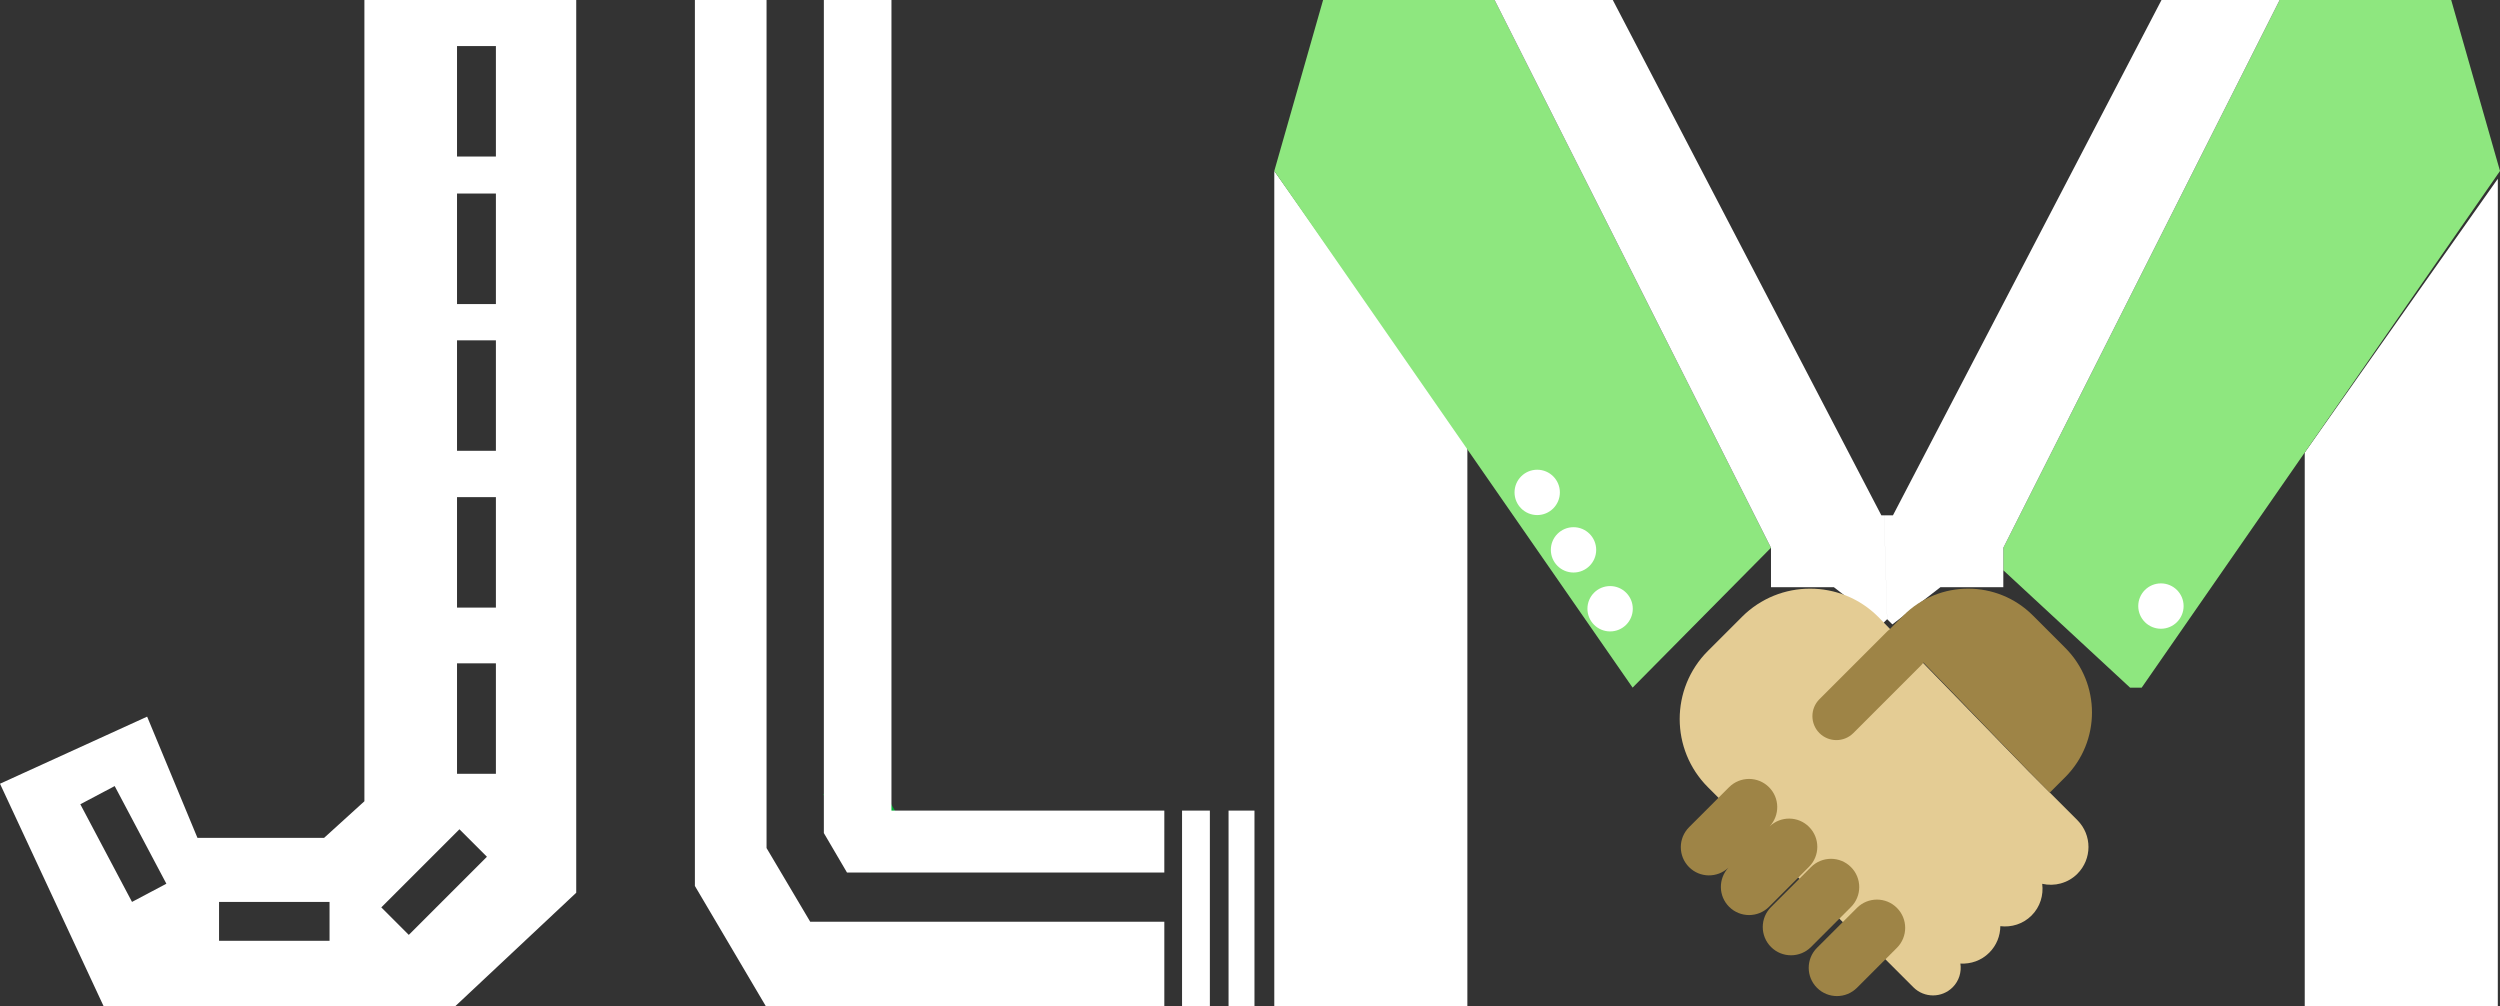 <?xml version="1.0" encoding="utf-8"?>
<!-- Generator: Adobe Illustrator 16.0.0, SVG Export Plug-In . SVG Version: 6.00 Build 0)  -->
<!DOCTYPE svg PUBLIC "-//W3C//DTD SVG 1.1//EN" "http://www.w3.org/Graphics/SVG/1.1/DTD/svg11.dtd">
<svg version="1.1" id="图层_1" xmlns="http://www.w3.org/2000/svg" xmlns:xlink="http://www.w3.org/1999/xlink" x="0px" y="0px"
	 width="273.27px" height="110.01px" viewBox="0 0 273.27 110.01" enable-background="new 0 0 273.27 110.01" xml:space="preserve">
<rect x="0" y="0" width="273.27" height="110.01" fill="#333333" stroke="none"/>
<path fill="#FFFFFF" d="M62.986,97.584L49.75,110h-9.918H11.333L0,85.668l16.083-7.334l5.5,13.25h13.844l4.405-4V0h23.154V97.584z
	 M49.956,5.032v12.078h4.25V5.032H49.956z M49.956,33.234h4.25V21.157h-4.25V33.234z M49.956,49.276h4.25V37.199h-4.25V49.276z
	 M49.956,66.418h4.25V54.339h-4.25V66.418z M49.956,84.584h4.25V72.506h-4.25V84.584z M41.679,99.184l3.005,3.006l8.541-8.541
	l-3.005-3.004L41.679,99.184z M23.944,98.586v4.25h12.078v-4.25H23.944z M8.78,87.912l5.65,10.674l3.756-1.988l-5.65-10.674
	L8.78,87.912z"/>
<rect x="90.111" y="86.696" transform="matrix(-0.51 -0.86 0.86 -0.51 66.468 217.095)" fill="#00AA30" width="9.955" height="5.827"/>
<path fill="#FFFFFF" d="M83.79,92.699l-7.833,4.143V0.001h7.833V92.699z M97.444,0.001h-7.39v91.059l2.528,4.314h4.862V0.001z
	 M91.365,105.482L83.79,92.699l-7.833,4.143l7.77,13.168L91.365,105.482z M127.27,100.752H83.68V110h43.59V100.752z M127.27,88.605
	H95.333v6.77h31.936L127.27,88.605L127.27,88.605z M132.249,88.605h-3.042V110h3.042V88.605z M137.124,88.605h-2.833V110h2.833
	V88.605z"/>
<polygon fill="#FFFFFF" points="160.395,110 139.29,110 139.29,18.688 160.395,48.62 "/>
<polygon fill="#FFFFFF" points="251.926,110 273.031,110 273.031,19.538 251.926,49.469 "/>
<polygon fill="#8EE77F" points="178.457,75.162 139.29,18.688 144.624,0.001 163.374,0.001 193.582,59.875 "/>
<polygon fill="#8EE77F" points="234.104,75.164 273.27,18.688 267.936,0.003 249.186,0.003 218.979,59.877 218.979,62.334 
	232.833,75.164 "/>
<path fill="#FFFFFF" d="M205.645,56.328h0.303l0.333,11.352l-0.571,0.57l-5.252-4.063h-6.875v-4.313L163.374,0.001L176.291,0
	L205.645,56.328z M206.915,56.33h-0.97l0.334,11.35l0.572,0.572l5.25-4.063h6.877v-4.313l30.205-59.875L236.27,0.001L206.915,56.33z
	"/>
<path fill="#E4CC94" d="M227.076,89.652l-5.313-5.313c-0.473-0.471-16.459-16.912-16.459-16.912c-4.111-4.111-10.781-4.111-14.893,0
	l-3.725,3.725c-4.11,4.111-4.11,10.779,0,14.893l14.894,14.893c0.83,0.83,1.769,1.484,2.767,1.979
	c0.137,0.254,0.297,0.496,0.512,0.711l4.291,4.291c1.185,1.184,3.105,1.184,4.291,0c0.707-0.707,0.981-1.676,0.846-2.594
	c1.135,0.063,2.29-0.324,3.156-1.191c0.802-0.801,1.203-1.848,1.209-2.896c1.218,0.145,2.484-0.232,3.416-1.166
	c0.945-0.943,1.322-2.232,1.162-3.465c1.34,0.307,2.803-0.053,3.847-1.098C228.691,93.891,228.691,91.27,227.076,89.652z"/>
<g>
	<path fill="#9E8446" d="M225.742,70.809l-3.536-3.537c-3.903-3.902-10.237-3.902-14.142,0l-1.461,1.461
		c0.006,0.004,0.011,0.01,0.016,0.016c-0.115,0.082-0.229,0.166-0.331,0.27l-7.41,7.41c-1.022,1.023-1.022,2.682,0,3.705
		c1.022,1.021,2.683,1.021,3.705,0l7.409-7.41c0.096-0.096,0.174-0.203,0.252-0.309c5.309,5.42,10.484,10.895,13.813,14.223
		l1.687-1.686C229.646,81.045,229.646,74.713,225.742,70.809z"/>
	<path fill="#9E8446" d="M197.741,94.75c1.207-1.205,1.207-3.162,0-4.367c-1.185-1.188-3.089-1.201-4.3-0.057
		c1.123-1.211,1.104-3.1-0.074-4.277c-1.205-1.207-3.161-1.207-4.368,0l-4.368,4.369c-1.207,1.207-1.207,3.162,0,4.369
		c1.184,1.184,3.086,1.197,4.297,0.057c-1.119,1.213-1.101,3.1,0.077,4.275c1.205,1.207,3.161,1.207,4.368,0L197.741,94.75z"/>
	<path fill="#9E8446" d="M202.325,99.148c1.207-1.207,1.207-3.162,0-4.369c-1.205-1.205-3.161-1.205-4.368,0l-4.368,4.369
		c-1.207,1.207-1.207,3.162,0,4.369c1.205,1.205,3.161,1.205,4.368,0L202.325,99.148z"/>
	<path fill="#9E8446" d="M202.98,99.238l-4.369,4.367c-1.206,1.207-1.206,3.164,0,4.369c1.205,1.207,3.162,1.207,4.369,0
		l4.367-4.369c1.207-1.205,1.207-3.162,0-4.367C206.145,98.031,204.188,98.031,202.98,99.238z"/>
</g>
<circle fill="#FFFFFF" cx="168.029" cy="53.823" r="2.478"/>
<circle fill="#FFFFFF" cx="171.998" cy="60.104" r="2.478"/>
<circle fill="#FFFFFF" cx="175.998" cy="66.541" r="2.479"/>
<circle fill="#FFFFFF" cx="236.207" cy="66.248" r="2.479"/>
</svg>
